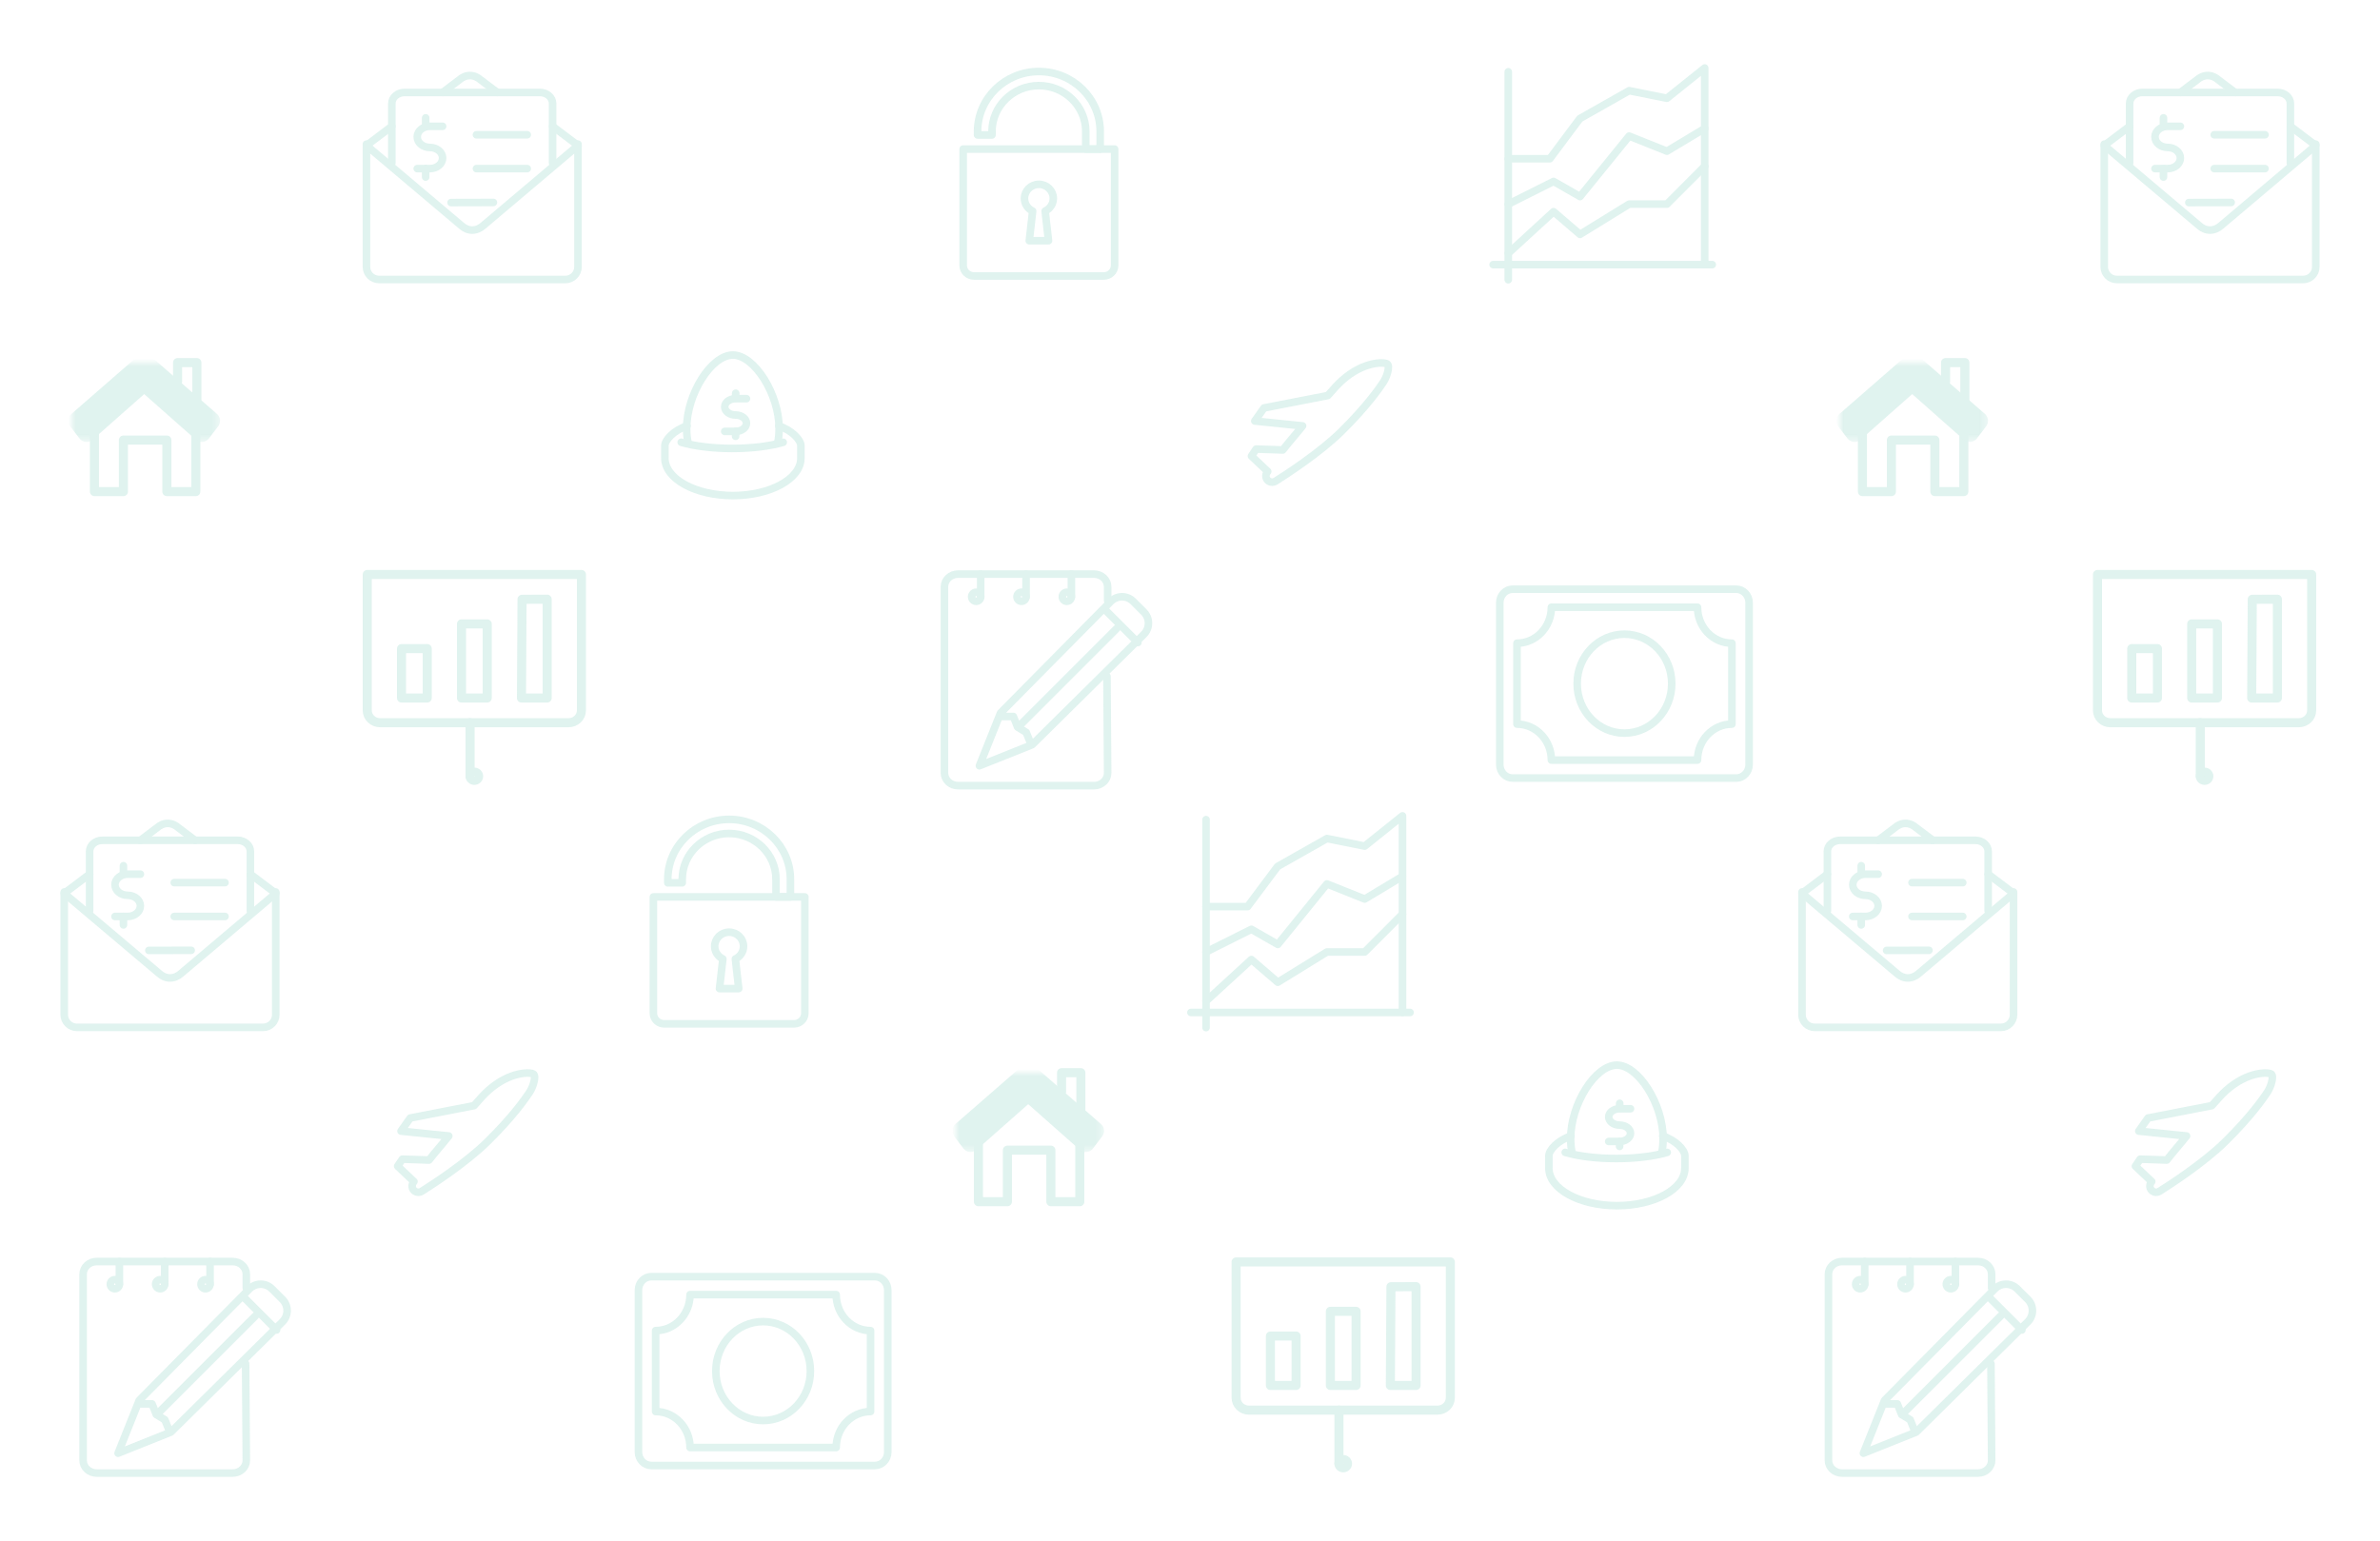 <?xml version="1.0" encoding="UTF-8" standalone="no"?>
<svg width="315px" height="204px" viewBox="0 0 315 204" version="1.1" xmlns="http://www.w3.org/2000/svg" xmlns:xlink="http://www.w3.org/1999/xlink">
    <!-- Generator: Sketch 41.2 (35397) - http://www.bohemiancoding.com/sketch -->
    <title>textura</title>
    <desc>Created with Sketch.</desc>
    <defs>
        <polygon id="path-1" points="9.585 0 0.744 7.699 1.964 9.303 9.585 2.566 17.206 9.303 18.425 7.699"></polygon>
        <mask id="mask-2" maskContentUnits="userSpaceOnUse" maskUnits="objectBoundingBox" x="-1.2" y="-1.2" width="20.081" height="11.703">
            <rect x="-0.456" y="-1.2" width="20.081" height="11.703" fill="white"></rect>
            <use xlink:href="#path-1" fill="black"></use>
        </mask>
        <polygon id="path-3" points="9.585 0 0.744 7.699 1.964 9.303 9.585 2.566 17.206 9.303 18.425 7.699"></polygon>
        <mask id="mask-4" maskContentUnits="userSpaceOnUse" maskUnits="objectBoundingBox" x="-1.2" y="-1.2" width="20.081" height="11.703">
            <rect x="-0.456" y="-1.2" width="20.081" height="11.703" fill="white"></rect>
            <use xlink:href="#path-3" fill="black"></use>
        </mask>
        <polygon id="path-5" points="9.585 0 0.744 7.699 1.964 9.303 9.585 2.566 17.206 9.303 18.425 7.699"></polygon>
        <mask id="mask-6" maskContentUnits="userSpaceOnUse" maskUnits="objectBoundingBox" x="-1.2" y="-1.2" width="20.081" height="11.703">
            <rect x="-0.456" y="-1.2" width="20.081" height="11.703" fill="white"></rect>
            <use xlink:href="#path-5" fill="black"></use>
        </mask>
    </defs>
    <g id="Symbols" stroke="none" stroke-width="1" fill="none" fill-rule="evenodd" stroke-linecap="round" opacity="0.65" stroke-linejoin="round">
        <g id="textura" stroke="#CFECE6">
            <g transform="translate(8, 8)">
                <g id="textura/sobre" transform="translate(40, 1)">
                    <g id="icons/sobre" transform="translate(0.5, 1)">
                        <path d="M14.56,7.84 L21.28,7.84" id="Stroke-42"></path>
                        <path d="M14.56,12.32 L21.28,12.32" id="Stroke-43"></path>
                        <path d="M11.2,16.815 L16.802,16.8" id="Stroke-44"></path>
                        <path d="M10.08,6.72 L8.4,6.72 C7.472,6.72 6.72,7.347 6.72,8.12 C6.72,8.893 7.472,9.52 8.4,9.52 C9.328,9.52 10.08,10.147 10.08,10.92 C10.08,11.693 9.328,12.32 8.4,12.32 L6.72,12.32" id="Stroke-45"></path>
                        <path d="M7.84,6.72 L7.84,5.6" id="Stroke-47"></path>
                        <path d="M7.84,12.32 L7.84,13.44" id="Stroke-49"></path>
                        <path d="M0,9.08 L0,25.32 C0,26.248 0.752,27 1.68,27 L26.32,27 C27.248,27 28,26.248 28,25.32 L28,9.08" id="Stroke-51"></path>
                        <path d="M17.32,2.24 L15.118,0.577 C14.736,0.24 14.253,0 13.7,0 C13.147,0 12.664,0.24 12.282,0.577 L10.08,2.24" id="Stroke-53"></path>
                        <path d="M3.36,6.72 L0,9.258 L12.582,19.88 C12.964,20.218 13.447,20.458 14,20.458 C14.553,20.458 15.058,20.218 15.439,19.88 L28,9.258 L24.64,6.72" id="Stroke-55"></path>
                        <path d="M3.36,11.586 L3.36,3.71 C3.36,2.898 4.112,2.24 5.04,2.24 L22.96,2.24 C23.888,2.24 24.64,2.898 24.64,3.71 L24.64,11.586" id="Stroke-57"></path>
                    </g>
                </g>
                <g id="textura/sobre" transform="translate(0, 100)">
                    <g id="icons/sobre" transform="translate(0.5, 1)">
                        <path d="M14.56,7.84 L21.28,7.84" id="Stroke-42"></path>
                        <path d="M14.56,12.32 L21.28,12.32" id="Stroke-43"></path>
                        <path d="M11.2,16.815 L16.802,16.8" id="Stroke-44"></path>
                        <path d="M10.08,6.72 L8.4,6.72 C7.472,6.72 6.72,7.347 6.72,8.12 C6.72,8.893 7.472,9.52 8.4,9.52 C9.328,9.52 10.08,10.147 10.08,10.92 C10.08,11.693 9.328,12.32 8.4,12.32 L6.72,12.32" id="Stroke-45"></path>
                        <path d="M7.84,6.72 L7.84,5.6" id="Stroke-47"></path>
                        <path d="M7.84,12.32 L7.84,13.44" id="Stroke-49"></path>
                        <path d="M0,9.08 L0,25.32 C0,26.248 0.752,27 1.68,27 L26.32,27 C27.248,27 28,26.248 28,25.32 L28,9.08" id="Stroke-51"></path>
                        <path d="M17.32,2.24 L15.118,0.577 C14.736,0.24 14.253,0 13.7,0 C13.147,0 12.664,0.24 12.282,0.577 L10.08,2.24" id="Stroke-53"></path>
                        <path d="M3.36,6.72 L0,9.258 L12.582,19.88 C12.964,20.218 13.447,20.458 14,20.458 C14.553,20.458 15.058,20.218 15.439,19.88 L28,9.258 L24.64,6.72" id="Stroke-55"></path>
                        <path d="M3.36,11.586 L3.36,3.71 C3.36,2.898 4.112,2.24 5.04,2.24 L22.96,2.24 C23.888,2.24 24.64,2.898 24.64,3.71 L24.64,11.586" id="Stroke-57"></path>
                    </g>
                </g>
                <g id="textura/candado" transform="translate(119, 0)">
                    <g id="icons/candado" transform="translate(0, 1)">
                        <path d="M12.409,17.267 C12.409,16.236 11.554,15.4 10.5,15.4 C9.446,15.4 8.591,16.236 8.591,17.267 C8.591,18.007 9.035,18.641 9.673,18.942 L9.228,22.867 L11.772,22.867 L11.327,18.942 C11.965,18.641 12.409,18.007 12.409,17.267 Z" id="Stroke-1313"></path>
                        <path d="M19.091,27.533 L1.909,27.533 C1.118,27.533 0.477,26.906 0.477,26.133 L0.477,10.733 L20.523,10.733 L20.523,26.133 C20.523,26.906 19.882,27.533 19.091,27.533 Z" id="Stroke-1315"></path>
                        <path d="M4.295,8.867 L4.295,8.4 C4.295,5.055 7.079,2.333 10.5,2.333 C13.921,2.333 16.705,5.055 16.705,8.4 L16.705,10.733 L18.614,10.733 L18.614,8.4 C18.614,4.025 14.974,0.467 10.5,0.467 C6.026,0.467 2.386,4.025 2.386,8.4 L2.386,8.867 L4.295,8.867 Z" id="Stroke-1317"></path>
                    </g>
                </g>
                <g id="textura/candado" transform="translate(78, 99)">
                    <g id="icons/candado" transform="translate(0, 1)">
                        <path d="M12.409,17.267 C12.409,16.236 11.554,15.4 10.5,15.4 C9.446,15.4 8.591,16.236 8.591,17.267 C8.591,18.007 9.035,18.641 9.673,18.942 L9.228,22.867 L11.772,22.867 L11.327,18.942 C11.965,18.641 12.409,18.007 12.409,17.267 Z" id="Stroke-1313"></path>
                        <path d="M19.091,27.533 L1.909,27.533 C1.118,27.533 0.477,26.906 0.477,26.133 L0.477,10.733 L20.523,10.733 L20.523,26.133 C20.523,26.906 19.882,27.533 19.091,27.533 Z" id="Stroke-1315"></path>
                        <path d="M4.295,8.867 L4.295,8.4 C4.295,5.055 7.079,2.333 10.5,2.333 C13.921,2.333 16.705,5.055 16.705,8.4 L16.705,10.733 L18.614,10.733 L18.614,8.4 C18.614,4.025 14.974,0.467 10.5,0.467 C6.026,0.467 2.386,4.025 2.386,8.4 L2.386,8.867 L4.295,8.867 Z" id="Stroke-1317"></path>
                    </g>
                </g>
                <g id="textura/grafica" transform="translate(189, 0)">
                    <g id="icons/grafica" transform="translate(0, 1)">
                        <polyline id="Stroke-1611-Copy" points="2.622 24.528 8.622 19.022 12.122 22.026 18.622 18.021 23.622 18.021 28.622 13.016"></polyline>
                        <polyline id="Stroke-1612-Copy" points="2.622 18.021 8.622 15.018 12.122 17.02 18.622 9.011 23.622 11.013 28.622 8.01"></polyline>
                        <polyline id="Stroke-1613-Copy" points="2.622 12.014 8.122 12.014 12.095 6.699 18.622 3.004 23.622 4.006 28.622 0.001 28.622 26.03"></polyline>
                        <path d="M2.622,0.5 L2.622,28.032" id="Stroke-1614-Copy"></path>
                        <path d="M0.622,26.03 L29.622,26.03" id="Stroke-1615-Copy"></path>
                    </g>
                </g>
                <g id="textura/grafica" transform="translate(149, 99)">
                    <g id="icons/grafica" transform="translate(0, 1)">
                        <polyline id="Stroke-1611-Copy" points="2.622 24.528 8.622 19.022 12.122 22.026 18.622 18.021 23.622 18.021 28.622 13.016"></polyline>
                        <polyline id="Stroke-1612-Copy" points="2.622 18.021 8.622 15.018 12.122 17.02 18.622 9.011 23.622 11.013 28.622 8.01"></polyline>
                        <polyline id="Stroke-1613-Copy" points="2.622 12.014 8.122 12.014 12.095 6.699 18.622 3.004 23.622 4.006 28.622 0.001 28.622 26.03"></polyline>
                        <path d="M2.622,0.5 L2.622,28.032" id="Stroke-1614-Copy"></path>
                        <path d="M0.622,26.03 L29.622,26.03" id="Stroke-1615-Copy"></path>
                    </g>
                </g>
                <g id="textura/sobre" transform="translate(270, 1)">
                    <g id="icons/sobre" transform="translate(0.5, 1)">
                        <path d="M14.56,7.84 L21.28,7.84" id="Stroke-42"></path>
                        <path d="M14.56,12.32 L21.28,12.32" id="Stroke-43"></path>
                        <path d="M11.2,16.815 L16.802,16.8" id="Stroke-44"></path>
                        <path d="M10.08,6.72 L8.4,6.72 C7.472,6.72 6.72,7.347 6.72,8.12 C6.72,8.893 7.472,9.52 8.4,9.52 C9.328,9.52 10.08,10.147 10.08,10.92 C10.08,11.693 9.328,12.32 8.4,12.32 L6.72,12.32" id="Stroke-45"></path>
                        <path d="M7.84,6.72 L7.84,5.6" id="Stroke-47"></path>
                        <path d="M7.84,12.32 L7.84,13.44" id="Stroke-49"></path>
                        <path d="M0,9.08 L0,25.32 C0,26.248 0.752,27 1.68,27 L26.32,27 C27.248,27 28,26.248 28,25.32 L28,9.08" id="Stroke-51"></path>
                        <path d="M17.32,2.24 L15.118,0.577 C14.736,0.24 14.253,0 13.7,0 C13.147,0 12.664,0.24 12.282,0.577 L10.08,2.24" id="Stroke-53"></path>
                        <path d="M3.36,6.72 L0,9.258 L12.582,19.88 C12.964,20.218 13.447,20.458 14,20.458 C14.553,20.458 15.058,20.218 15.439,19.88 L28,9.258 L24.64,6.72" id="Stroke-55"></path>
                        <path d="M3.36,11.586 L3.36,3.71 C3.36,2.898 4.112,2.24 5.04,2.24 L22.96,2.24 C23.888,2.24 24.64,2.898 24.64,3.71 L24.64,11.586" id="Stroke-57"></path>
                    </g>
                </g>
                <g id="textura/sobre" transform="translate(230, 100)">
                    <g id="icons/sobre" transform="translate(0.5, 1)">
                        <path d="M14.56,7.84 L21.28,7.84" id="Stroke-42"></path>
                        <path d="M14.56,12.32 L21.28,12.32" id="Stroke-43"></path>
                        <path d="M11.2,16.815 L16.802,16.8" id="Stroke-44"></path>
                        <path d="M10.08,6.72 L8.4,6.72 C7.472,6.72 6.72,7.347 6.72,8.12 C6.72,8.893 7.472,9.52 8.4,9.52 C9.328,9.52 10.08,10.147 10.08,10.92 C10.08,11.693 9.328,12.32 8.4,12.32 L6.72,12.32" id="Stroke-45"></path>
                        <path d="M7.84,6.72 L7.84,5.6" id="Stroke-47"></path>
                        <path d="M7.84,12.32 L7.84,13.44" id="Stroke-49"></path>
                        <path d="M0,9.08 L0,25.32 C0,26.248 0.752,27 1.68,27 L26.32,27 C27.248,27 28,26.248 28,25.32 L28,9.08" id="Stroke-51"></path>
                        <path d="M17.32,2.24 L15.118,0.577 C14.736,0.24 14.253,0 13.7,0 C13.147,0 12.664,0.24 12.282,0.577 L10.08,2.24" id="Stroke-53"></path>
                        <path d="M3.36,6.72 L0,9.258 L12.582,19.88 C12.964,20.218 13.447,20.458 14,20.458 C14.553,20.458 15.058,20.218 15.439,19.88 L28,9.258 L24.64,6.72" id="Stroke-55"></path>
                        <path d="M3.36,11.586 L3.36,3.71 C3.36,2.898 4.112,2.24 5.04,2.24 L22.96,2.24 C23.888,2.24 24.64,2.898 24.64,3.71 L24.64,11.586" id="Stroke-57"></path>
                    </g>
                </g>
                <g id="textura/home" transform="translate(1, 38)">
                    <g id="icons/home" transform="translate(0.5, 2)">
                        <polyline id="Stroke-1256" stroke-width="1.2" points="3 9.523 3 17.076 6.834 17.076 6.834 10.255 12.585 10.255 12.585 17.076 16.418 17.076 16.418 9.523"></polyline>
                        <polyline id="Stroke-1257" stroke-width="1.2" points="16.556 5 16.556 4.4408921e-16 14 4.4408921e-16 14 2.525"></polyline>
                        <use id="Stroke-1258" mask="url(#mask-2)" stroke-width="2.4" xlink:href="#path-1"></use>
                    </g>
                </g>
                <g id="textura/home" transform="translate(118, 132)">
                    <g id="icons/home" transform="translate(0.5, 2)">
                        <polyline id="Stroke-1256" stroke-width="1.2" points="3 9.523 3 17.076 6.834 17.076 6.834 10.255 12.585 10.255 12.585 17.076 16.418 17.076 16.418 9.523"></polyline>
                        <polyline id="Stroke-1257" stroke-width="1.2" points="16.556 5 16.556 4.4408921e-16 14 4.4408921e-16 14 2.525"></polyline>
                        <use id="Stroke-1258" mask="url(#mask-4)" stroke-width="2.4" xlink:href="#path-3"></use>
                    </g>
                </g>
                <g id="textura/huevo" transform="translate(79, 38)">
                    <g id="huevo" transform="translate(1, 1)">
                        <path d="M2.924,9.383 C1.133,9.978 0,11.271 0,11.994 L0,13.646 C0,16.384 4.029,18.602 9,18.602 C13.971,18.602 18,16.384 18,13.646 L18,11.994 C18,11.271 16.867,9.978 15.075,9.383" id="Stroke-1"></path>
                        <path d="M14.916,11.69 C15.044,11.111 15.12,10.47 15.12,9.744 C15.12,5.16 11.835,0 9,0 C6.142,0 2.88,5.16 2.88,9.744 C2.88,10.452 2.953,11.08 3.076,11.649" id="Stroke-3"></path>
                        <path d="M2.16,11.549 C3.875,12.051 6.264,12.363 8.91,12.363 C11.556,12.363 13.945,12.051 15.66,11.549" id="Stroke-5"></path>
                        <path d="M10.8,5.774 L9.36,5.774 C8.564,5.774 7.92,6.259 7.92,6.857 C7.92,7.455 8.564,7.94 9.36,7.94 C10.156,7.94 10.8,8.425 10.8,9.023 C10.8,9.62 10.156,10.105 9.36,10.105 L7.92,10.105" id="Stroke-7"></path>
                        <path d="M9.36,5.706 L9.372,5.053" id="Stroke-9"></path>
                        <path d="M9.36,10.758 L9.372,10.105" id="Stroke-9-Copy"></path>
                    </g>
                </g>
                <g id="textura/huevo" transform="translate(196, 132)">
                    <g id="huevo" transform="translate(1, 1)">
                        <path d="M2.924,9.383 C1.133,9.978 0,11.271 0,11.994 L0,13.646 C0,16.384 4.029,18.602 9,18.602 C13.971,18.602 18,16.384 18,13.646 L18,11.994 C18,11.271 16.867,9.978 15.075,9.383" id="Stroke-1"></path>
                        <path d="M14.916,11.69 C15.044,11.111 15.12,10.47 15.12,9.744 C15.12,5.16 11.835,0 9,0 C6.142,0 2.88,5.16 2.88,9.744 C2.88,10.452 2.953,11.08 3.076,11.649" id="Stroke-3"></path>
                        <path d="M2.16,11.549 C3.875,12.051 6.264,12.363 8.91,12.363 C11.556,12.363 13.945,12.051 15.66,11.549" id="Stroke-5"></path>
                        <path d="M10.8,5.774 L9.36,5.774 C8.564,5.774 7.92,6.259 7.92,6.857 C7.92,7.455 8.564,7.94 9.36,7.94 C10.156,7.94 10.8,8.425 10.8,9.023 C10.8,9.62 10.156,10.105 9.36,10.105 L7.92,10.105" id="Stroke-7"></path>
                        <path d="M9.36,5.706 L9.372,5.053" id="Stroke-9"></path>
                        <path d="M9.36,10.758 L9.372,10.105" id="Stroke-9-Copy"></path>
                    </g>
                </g>
                <g id="textura/avion" transform="translate(157, 38)">
                    <path d="M13.628,4.981 C13.023,5.343 12.335,5.861 11.425,6.569 L2.822,6.569 L1.294,8.036 L7.378,9.876 C6.285,10.816 5.148,11.663 4.204,12.504 L0.765,11.715 L-0.028,12.504 L1.698,14.919 L1.7,14.917 C1.671,14.943 1.633,14.978 1.606,15.002 C1.255,15.323 1.242,15.866 1.575,16.198 C1.809,16.43 2.156,16.501 2.465,16.381 C4.045,15.769 8.957,13.786 12.271,11.584 C16.267,8.928 18.268,6.94 18.935,6.277 C19.602,5.615 20.271,4.292 19.94,3.964 C19.61,3.635 16.957,2.987 13.628,4.981 Z" id="icons/avion" transform="translate(10, 10.017) rotate(-11) translate(-10, -10.017) "></path>
                </g>
                <g id="textura/avion" transform="translate(274, 132)">
                    <path d="M13.628,4.981 C13.023,5.343 12.335,5.861 11.425,6.569 L2.822,6.569 L1.294,8.036 L7.378,9.876 C6.285,10.816 5.148,11.663 4.204,12.504 L0.765,11.715 L-0.028,12.504 L1.698,14.919 L1.7,14.917 C1.671,14.943 1.633,14.978 1.606,15.002 C1.255,15.323 1.242,15.866 1.575,16.198 C1.809,16.43 2.156,16.501 2.465,16.381 C4.045,15.769 8.957,13.786 12.271,11.584 C16.267,8.928 18.268,6.94 18.935,6.277 C19.602,5.615 20.271,4.292 19.94,3.964 C19.61,3.635 16.957,2.987 13.628,4.981 Z" id="icons/avion" transform="translate(10, 10.017) rotate(-11) translate(-10, -10.017) "></path>
                </g>
                <g id="textura/avion" transform="translate(44, 132)">
                    <path d="M13.628,4.981 C13.023,5.343 12.335,5.861 11.425,6.569 L2.822,6.569 L1.294,8.036 L7.378,9.876 C6.285,10.816 5.148,11.663 4.204,12.504 L0.765,11.715 L-0.028,12.504 L1.698,14.919 L1.7,14.917 C1.671,14.943 1.633,14.978 1.606,15.002 C1.255,15.323 1.242,15.866 1.575,16.198 C1.809,16.43 2.156,16.501 2.465,16.381 C4.045,15.769 8.957,13.786 12.271,11.584 C16.267,8.928 18.268,6.94 18.935,6.277 C19.602,5.615 20.271,4.292 19.94,3.964 C19.61,3.635 16.957,2.987 13.628,4.981 Z" id="icons/avion" transform="translate(10, 10.017) rotate(-11) translate(-10, -10.017) "></path>
                </g>
                <g id="textura/home" transform="translate(235, 38)">
                    <g id="icons/home" transform="translate(0.5, 2)">
                        <polyline id="Stroke-1256" stroke-width="1.2" points="3 9.523 3 17.076 6.834 17.076 6.834 10.255 12.585 10.255 12.585 17.076 16.418 17.076 16.418 9.523"></polyline>
                        <polyline id="Stroke-1257" stroke-width="1.2" points="16.556 5 16.556 4.4408921e-16 14 4.4408921e-16 14 2.525"></polyline>
                        <use id="Stroke-1258" mask="url(#mask-6)" stroke-width="2.4" xlink:href="#path-5"></use>
                    </g>
                </g>
                <g id="textura/estaditica" transform="translate(40, 67)">
                    <g id="icons/estaditica" transform="translate(0.607, 1.051)">
                        <path d="M26.647,19.621 L1.701,19.621 C0.761,19.621 -1.56319402e-13,18.89 -1.56319402e-13,17.986 L-1.56319402e-13,0 L28.348,0 L28.348,17.986 C28.348,18.89 27.587,19.621 26.647,19.621 Z" id="Stroke-69-Copy" stroke-width="1.2"></path>
                        <path d="M14.741,26.707 C14.741,27.007 14.487,27.252 14.174,27.252 C13.861,27.252 13.607,27.007 13.607,26.707 C13.607,26.406 13.861,26.162 14.174,26.162 C14.487,26.162 14.741,26.406 14.741,26.707 Z" id="Stroke-71-Copy" stroke-width="1.2"></path>
                        <path d="M13.607,26.707 L13.607,19.621" id="Stroke-73-Copy" stroke-width="1.2"></path>
                        <polygon id="Stroke-75-Copy" stroke-width="1.2" points="4.536 16.351 7.937 16.351 7.937 9.811 4.536 9.811"></polygon>
                        <polygon id="Stroke-77-Copy" stroke-width="1.2" points="12.473 16.351 15.875 16.351 15.875 6.54 12.473 6.54"></polygon>
                        <polygon id="Stroke-78-Copy" stroke-width="1.2" points="23.812 3.27 20.488 3.283 20.411 16.351 23.812 16.351"></polygon>
                    </g>
                </g>
                <g id="textura/lapiz" transform="translate(115, 67)">
                    <g id="icons/lapiz" transform="translate(2, 1)">
                        <path d="M4.8,3 C4.8,3.331 4.531,3.6 4.2,3.6 C3.869,3.6 3.6,3.331 3.6,3 C3.6,2.669 3.869,2.4 4.2,2.4 C4.531,2.4 4.8,2.669 4.8,3 Z" id="Stroke-1702-Copy"></path>
                        <path d="M4.8,3 L4.8,0" id="Stroke-1704-Copy"></path>
                        <path d="M10.8,3 C10.8,3.331 10.531,3.6 10.2,3.6 C9.869,3.6 9.6,3.331 9.6,3 C9.6,2.669 9.869,2.4 10.2,2.4 C10.531,2.4 10.8,2.669 10.8,3 Z" id="Stroke-1706-Copy"></path>
                        <path d="M10.8,3 L10.8,0" id="Stroke-1708-Copy"></path>
                        <path d="M16.8,3 C16.8,3.331 16.531,3.6 16.2,3.6 C15.869,3.6 15.6,3.331 15.6,3 C15.6,2.669 15.869,2.4 16.2,2.4 C16.531,2.4 16.8,2.669 16.8,3 Z" id="Stroke-1710-Copy"></path>
                        <path d="M16.8,3 L16.8,0" id="Stroke-1712-Copy"></path>
                        <path d="M21.406,4.865 L25.602,9.06" id="Stroke-1714-Copy"></path>
                        <polyline id="Stroke-1716-Copy" points="7.423 18.848 9.121 18.848 9.687 20.247 10.819 20.946 11.385 22.344"></polyline>
                        <path d="M22.805,7.195 L9.753,20.247" id="Stroke-1720-Copy"></path>
                        <path d="M21.6,3.503 L21.6,1.68 C21.6,0.753 20.794,0 19.8,0 L1.8,0 C0.806,0 0,0.753 0,1.68 L0,26.32 C0,27.247 0.806,28 1.8,28 L19.8,28 C20.794,28 21.6,27.247 21.6,26.32 L21.508,13.533" id="Stroke-1722-Copy"></path>
                        <path d="M11.618,22.577 L26.386,7.979 C26.765,7.599 27,7.075 27,6.496 C27,5.916 26.765,5.393 26.386,5.013 L24.987,3.614 C24.607,3.235 24.084,3 23.504,3 C22.925,3 22.401,3.235 22.021,3.614 L7.423,18.382 L4.626,25.374 L11.618,22.577 Z" id="Stroke-1726-Copy"></path>
                    </g>
                </g>
                <g id="textura/lapiz" transform="translate(1, 158)">
                    <g id="icons/lapiz" transform="translate(2, 1)">
                        <path d="M4.8,3 C4.8,3.331 4.531,3.6 4.2,3.6 C3.869,3.6 3.6,3.331 3.6,3 C3.6,2.669 3.869,2.4 4.2,2.4 C4.531,2.4 4.8,2.669 4.8,3 Z" id="Stroke-1702-Copy"></path>
                        <path d="M4.8,3 L4.8,0" id="Stroke-1704-Copy"></path>
                        <path d="M10.8,3 C10.8,3.331 10.531,3.6 10.2,3.6 C9.869,3.6 9.6,3.331 9.6,3 C9.6,2.669 9.869,2.4 10.2,2.4 C10.531,2.4 10.8,2.669 10.8,3 Z" id="Stroke-1706-Copy"></path>
                        <path d="M10.8,3 L10.8,0" id="Stroke-1708-Copy"></path>
                        <path d="M16.8,3 C16.8,3.331 16.531,3.6 16.2,3.6 C15.869,3.6 15.6,3.331 15.6,3 C15.6,2.669 15.869,2.4 16.2,2.4 C16.531,2.4 16.8,2.669 16.8,3 Z" id="Stroke-1710-Copy"></path>
                        <path d="M16.8,3 L16.8,0" id="Stroke-1712-Copy"></path>
                        <path d="M21.406,4.865 L25.602,9.06" id="Stroke-1714-Copy"></path>
                        <polyline id="Stroke-1716-Copy" points="7.423 18.848 9.121 18.848 9.687 20.247 10.819 20.946 11.385 22.344"></polyline>
                        <path d="M22.805,7.195 L9.753,20.247" id="Stroke-1720-Copy"></path>
                        <path d="M21.6,3.503 L21.6,1.68 C21.6,0.753 20.794,0 19.8,0 L1.8,0 C0.806,0 0,0.753 0,1.68 L0,26.32 C0,27.247 0.806,28 1.8,28 L19.8,28 C20.794,28 21.6,27.247 21.6,26.32 L21.508,13.533" id="Stroke-1722-Copy"></path>
                        <path d="M11.618,22.577 L26.386,7.979 C26.765,7.599 27,7.075 27,6.496 C27,5.916 26.765,5.393 26.386,5.013 L24.987,3.614 C24.607,3.235 24.084,3 23.504,3 C22.925,3 22.401,3.235 22.021,3.614 L7.423,18.382 L4.626,25.374 L11.618,22.577 Z" id="Stroke-1726-Copy"></path>
                    </g>
                </g>
                <g id="textura/lapiz" transform="translate(232, 158)">
                    <g id="icons/lapiz" transform="translate(2, 1)">
                        <path d="M4.8,3 C4.8,3.331 4.531,3.6 4.2,3.6 C3.869,3.6 3.6,3.331 3.6,3 C3.6,2.669 3.869,2.4 4.2,2.4 C4.531,2.4 4.8,2.669 4.8,3 Z" id="Stroke-1702-Copy"></path>
                        <path d="M4.8,3 L4.8,0" id="Stroke-1704-Copy"></path>
                        <path d="M10.8,3 C10.8,3.331 10.531,3.6 10.2,3.6 C9.869,3.6 9.6,3.331 9.6,3 C9.6,2.669 9.869,2.4 10.2,2.4 C10.531,2.4 10.8,2.669 10.8,3 Z" id="Stroke-1706-Copy"></path>
                        <path d="M10.8,3 L10.8,0" id="Stroke-1708-Copy"></path>
                        <path d="M16.8,3 C16.8,3.331 16.531,3.6 16.2,3.6 C15.869,3.6 15.6,3.331 15.6,3 C15.6,2.669 15.869,2.4 16.2,2.4 C16.531,2.4 16.8,2.669 16.8,3 Z" id="Stroke-1710-Copy"></path>
                        <path d="M16.8,3 L16.8,0" id="Stroke-1712-Copy"></path>
                        <path d="M21.406,4.865 L25.602,9.06" id="Stroke-1714-Copy"></path>
                        <polyline id="Stroke-1716-Copy" points="7.423 18.848 9.121 18.848 9.687 20.247 10.819 20.946 11.385 22.344"></polyline>
                        <path d="M22.805,7.195 L9.753,20.247" id="Stroke-1720-Copy"></path>
                        <path d="M21.6,3.503 L21.6,1.68 C21.6,0.753 20.794,0 19.8,0 L1.8,0 C0.806,0 0,0.753 0,1.68 L0,26.32 C0,27.247 0.806,28 1.8,28 L19.8,28 C20.794,28 21.6,27.247 21.6,26.32 L21.508,13.533" id="Stroke-1722-Copy"></path>
                        <path d="M11.618,22.577 L26.386,7.979 C26.765,7.599 27,7.075 27,6.496 C27,5.916 26.765,5.393 26.386,5.013 L24.987,3.614 C24.607,3.235 24.084,3 23.504,3 C22.925,3 22.401,3.235 22.021,3.614 L7.423,18.382 L4.626,25.374 L11.618,22.577 Z" id="Stroke-1726-Copy"></path>
                    </g>
                </g>
                <g id="textura/dinero" transform="translate(190, 69)">
                    <g id="icons/dinero-copy" transform="translate(0.5, 1)">
                        <path d="M31.293,25 L1.707,25 C0.765,25 0,24.201 0,23.214 L0,1.786 C0,0.799 0.765,0 1.707,0 L31.293,0 C32.235,0 33,0.799 33,1.786 L33,23.214 C33,24.201 32.235,25 31.293,25 Z" id="Stroke-91-Copy"></path>
                        <path d="M30.724,17.857 L30.724,7.143 C28.21,7.143 26.172,5.011 26.172,2.381 L6.828,2.381 C6.828,5.011 4.79,7.143 2.276,7.143 L2.276,17.857 C4.79,17.857 6.828,19.989 6.828,22.619 L26.172,22.619 C26.172,19.989 28.21,17.857 30.724,17.857 Z" id="Stroke-93-Copy"></path>
                        <path d="M22.759,12.5 C22.759,16.117 19.956,19.048 16.5,19.048 C13.043,19.048 10.241,16.117 10.241,12.5 C10.241,8.883 13.043,5.952 16.5,5.952 C19.956,5.952 22.759,8.883 22.759,12.5 Z" id="Stroke-95-Copy"></path>
                    </g>
                </g>
                <g id="textura/dinero" transform="translate(76, 160)">
                    <g id="icons/dinero-copy" transform="translate(0.5, 1)">
                        <path d="M31.293,25 L1.707,25 C0.765,25 0,24.201 0,23.214 L0,1.786 C0,0.799 0.765,0 1.707,0 L31.293,0 C32.235,0 33,0.799 33,1.786 L33,23.214 C33,24.201 32.235,25 31.293,25 Z" id="Stroke-91-Copy"></path>
                        <path d="M30.724,17.857 L30.724,7.143 C28.21,7.143 26.172,5.011 26.172,2.381 L6.828,2.381 C6.828,5.011 4.79,7.143 2.276,7.143 L2.276,17.857 C4.79,17.857 6.828,19.989 6.828,22.619 L26.172,22.619 C26.172,19.989 28.21,17.857 30.724,17.857 Z" id="Stroke-93-Copy"></path>
                        <path d="M22.759,12.5 C22.759,16.117 19.956,19.048 16.5,19.048 C13.043,19.048 10.241,16.117 10.241,12.5 C10.241,8.883 13.043,5.952 16.5,5.952 C19.956,5.952 22.759,8.883 22.759,12.5 Z" id="Stroke-95-Copy"></path>
                    </g>
                </g>
                <g id="textura/estaditica" transform="translate(269, 67)">
                    <g id="icons/estaditica" transform="translate(0.607, 1.051)">
                        <path d="M26.647,19.621 L1.701,19.621 C0.761,19.621 -1.56319402e-13,18.89 -1.56319402e-13,17.986 L-1.56319402e-13,0 L28.348,0 L28.348,17.986 C28.348,18.89 27.587,19.621 26.647,19.621 Z" id="Stroke-69-Copy" stroke-width="1.2"></path>
                        <path d="M14.741,26.707 C14.741,27.007 14.487,27.252 14.174,27.252 C13.861,27.252 13.607,27.007 13.607,26.707 C13.607,26.406 13.861,26.162 14.174,26.162 C14.487,26.162 14.741,26.406 14.741,26.707 Z" id="Stroke-71-Copy" stroke-width="1.2"></path>
                        <path d="M13.607,26.707 L13.607,19.621" id="Stroke-73-Copy" stroke-width="1.2"></path>
                        <polygon id="Stroke-75-Copy" stroke-width="1.2" points="4.536 16.351 7.937 16.351 7.937 9.811 4.536 9.811"></polygon>
                        <polygon id="Stroke-77-Copy" stroke-width="1.2" points="12.473 16.351 15.875 16.351 15.875 6.54 12.473 6.54"></polygon>
                        <polygon id="Stroke-78-Copy" stroke-width="1.2" points="23.812 3.27 20.488 3.283 20.411 16.351 23.812 16.351"></polygon>
                    </g>
                </g>
                <g id="textura/estaditica" transform="translate(155, 158)">
                    <g id="icons/estaditica" transform="translate(0.607, 1.051)">
                        <path d="M26.647,19.621 L1.701,19.621 C0.761,19.621 -1.56319402e-13,18.89 -1.56319402e-13,17.986 L-1.56319402e-13,0 L28.348,0 L28.348,17.986 C28.348,18.89 27.587,19.621 26.647,19.621 Z" id="Stroke-69-Copy" stroke-width="1.2"></path>
                        <path d="M14.741,26.707 C14.741,27.007 14.487,27.252 14.174,27.252 C13.861,27.252 13.607,27.007 13.607,26.707 C13.607,26.406 13.861,26.162 14.174,26.162 C14.487,26.162 14.741,26.406 14.741,26.707 Z" id="Stroke-71-Copy" stroke-width="1.2"></path>
                        <path d="M13.607,26.707 L13.607,19.621" id="Stroke-73-Copy" stroke-width="1.2"></path>
                        <polygon id="Stroke-75-Copy" stroke-width="1.2" points="4.536 16.351 7.937 16.351 7.937 9.811 4.536 9.811"></polygon>
                        <polygon id="Stroke-77-Copy" stroke-width="1.2" points="12.473 16.351 15.875 16.351 15.875 6.54 12.473 6.54"></polygon>
                        <polygon id="Stroke-78-Copy" stroke-width="1.2" points="23.812 3.27 20.488 3.283 20.411 16.351 23.812 16.351"></polygon>
                    </g>
                </g>
            </g>
        </g>
    </g>
</svg>